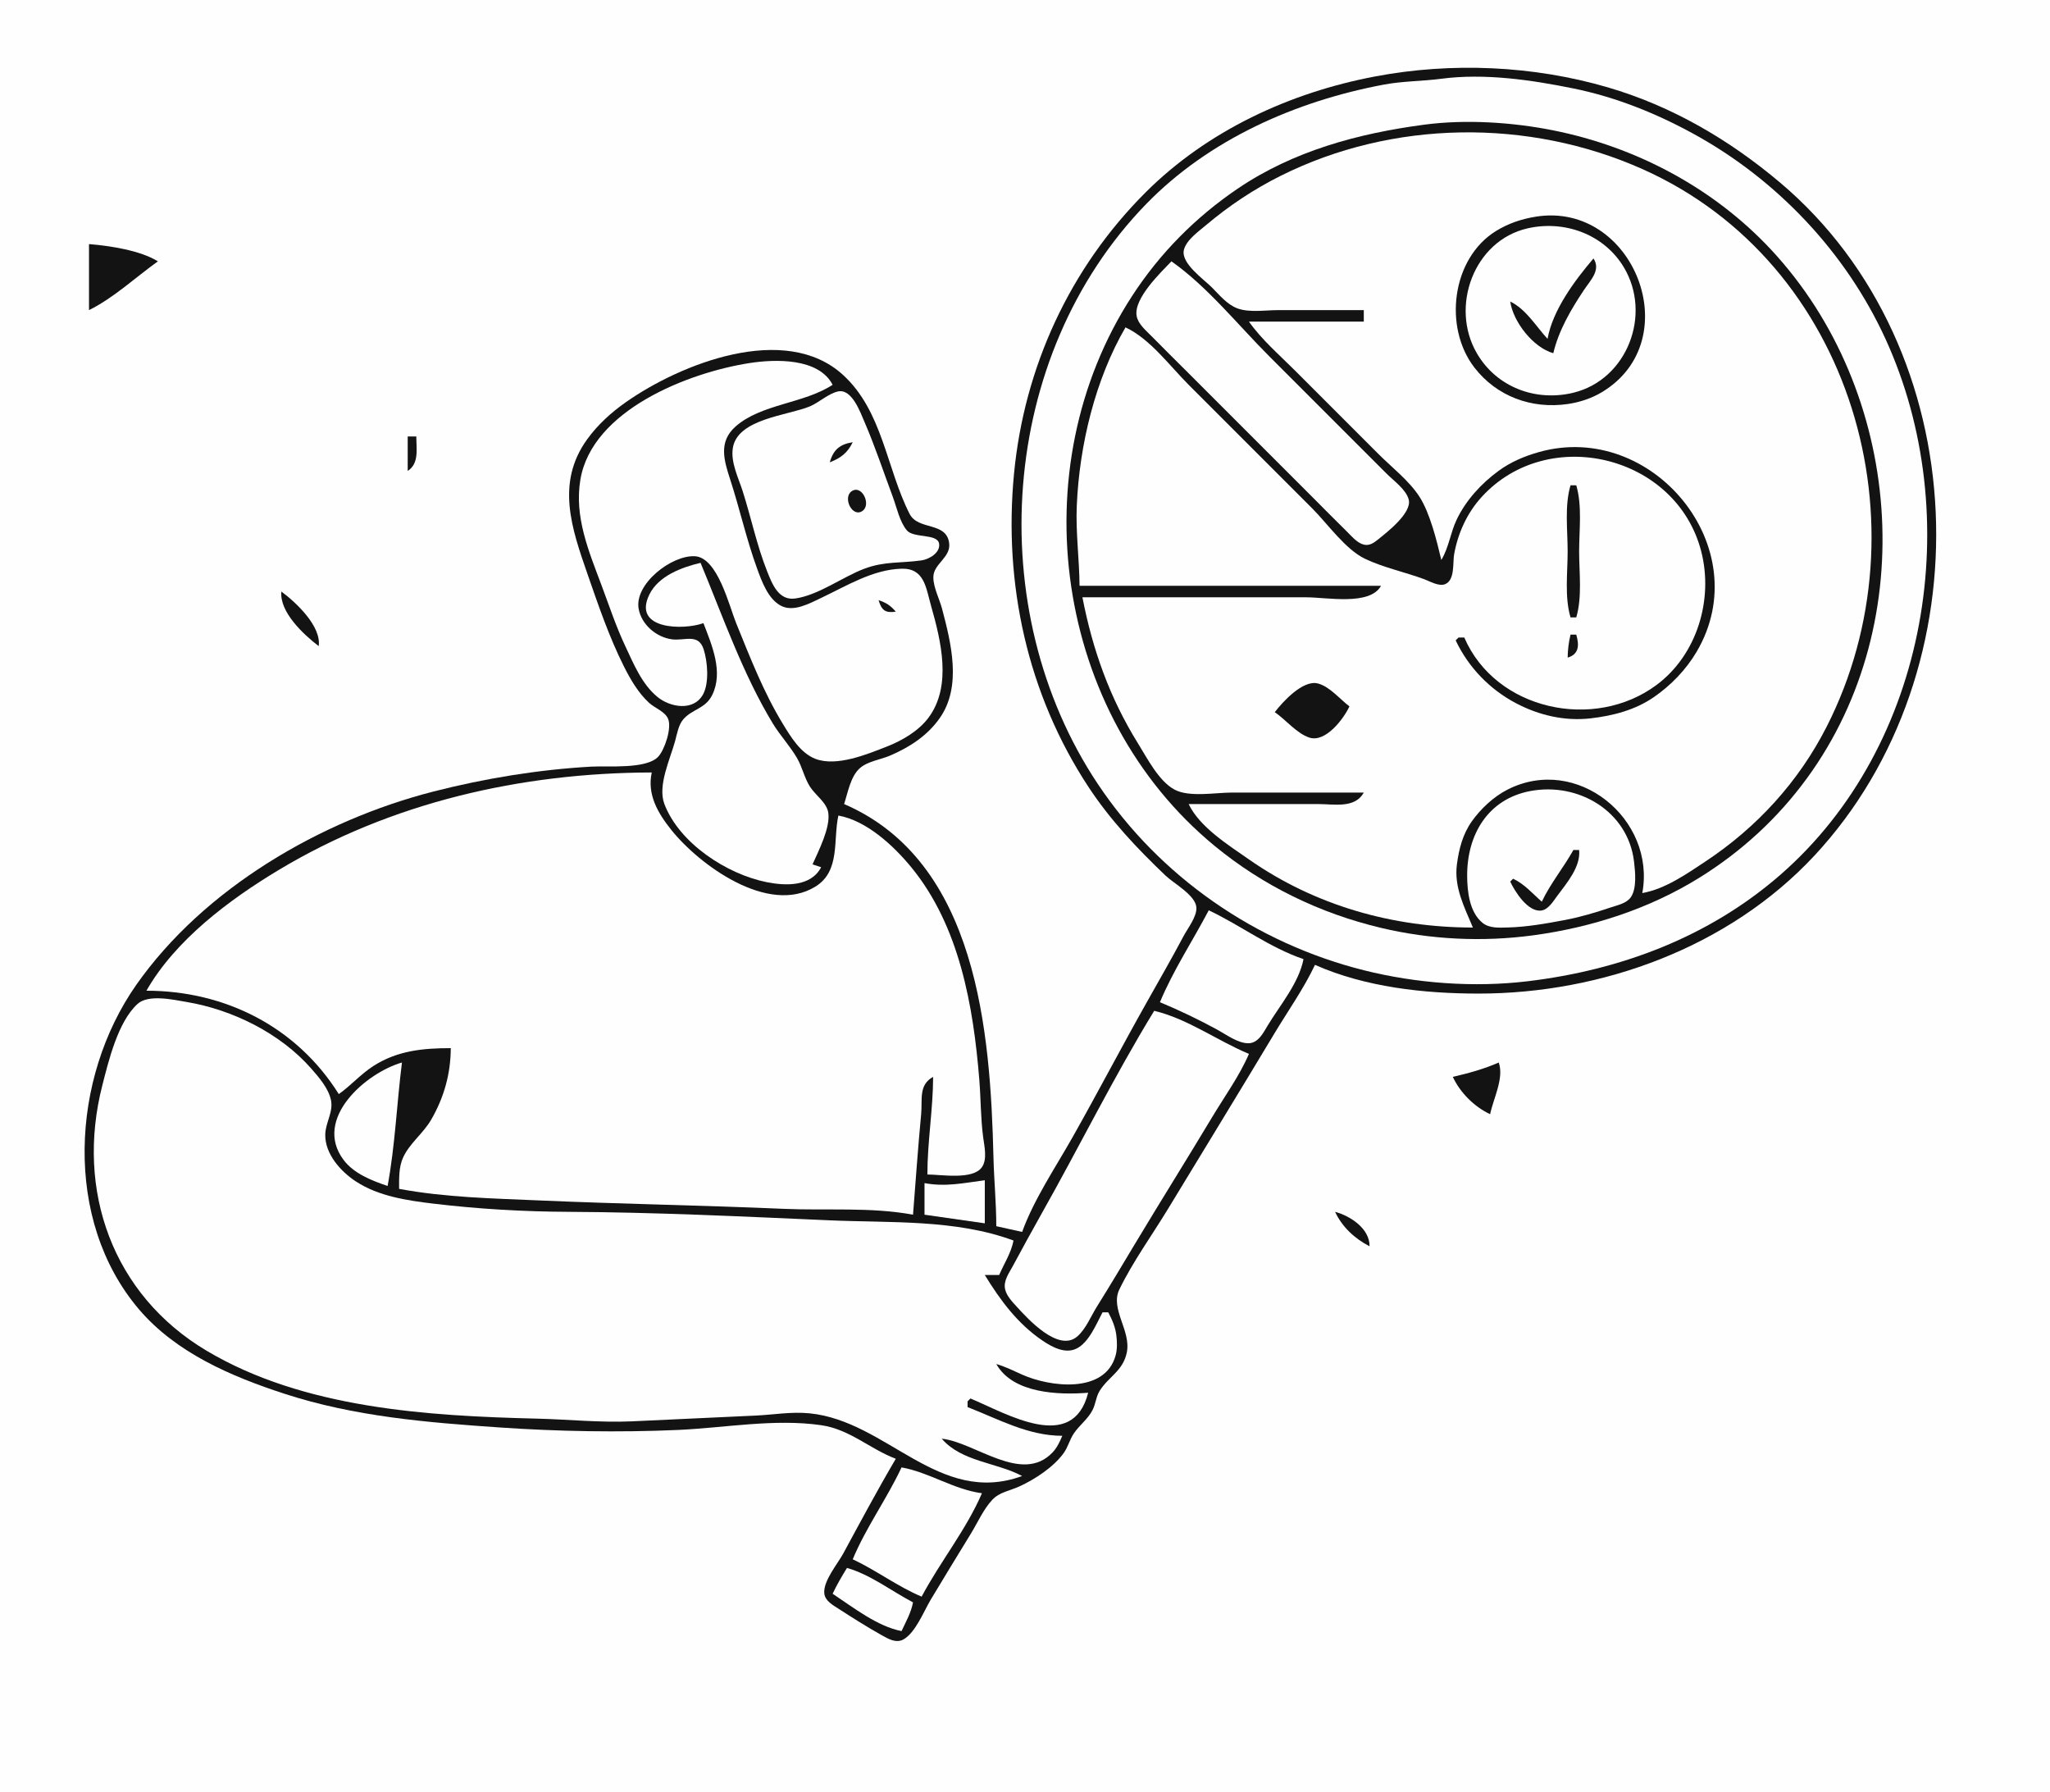 <?xml version="1.0" standalone="yes"?>
<svg xmlns="http://www.w3.org/2000/svg" width="714" height="624">
<path style="fill:#fefefe; stroke:none;" d="M0 0L0 624L714 624L714 0L0 0z"/>
<path style="fill:#131313; stroke:none;" d="M356 429L347 427C347 418.936 346.211 411.013 346.015 403C344.946 359.39 340.455 300.044 294 280C295.286 276.048 296.224 270.45 299.419 267.563C302.162 265.085 306.667 264.554 310 263.127C316.813 260.212 323.038 256.174 327.351 250C335.051 238.979 331.258 223.896 328.116 212C327.208 208.564 325.091 204.61 325.078 201.039C325.06 196.258 331.317 194.194 330.573 189.015C329.508 181.599 319.76 184.765 316.8 178.941C308.71 163.023 307.425 143.131 293.575 130.518C273.429 112.173 236.99 126.713 218 140.042C212.863 143.648 208.176 147.899 204.493 153.001C193.527 168.192 199.139 184.112 204.656 200C208.402 210.789 212.141 221.769 217.27 232C219.543 236.534 222.314 241.328 226.093 244.776C228.053 246.564 231.562 247.741 232.672 250.274C234.065 253.45 231.512 261.053 229.272 263.486C225.183 267.929 211.741 266.645 206 266.965C187.609 267.989 168.841 271.064 151 275.63C111.71 285.684 70.987 309.394 47.438 343C24.688 375.466 21.942 424.923 48.439 455.996C61.322 471.104 80.579 479.326 99 485.33C123.431 493.293 148.589 495.349 174 497.09C194.435 498.489 215.487 498.859 236 497.961C252.308 497.247 269.692 493.949 286 496.3C296.006 497.743 302.933 504.563 312 508C305.613 518.83 299.682 529.949 293.691 541C291.725 544.627 286.64 550.585 287.102 554.907C287.377 557.481 290.063 558.933 292.005 560.188C296.913 563.362 301.899 566.524 307 569.381C309.246 570.639 312.049 572.338 314.621 570.928C318.859 568.606 321.793 561.011 324.2 557C328.818 549.303 333.501 541.653 338.189 534C340.529 530.181 342.534 525.564 345.61 522.279C348.15 519.566 351.759 519.126 355 517.647C360.438 515.167 366.97 510.881 370.487 505.995C371.983 503.917 372.537 501.401 373.933 499.285C375.902 496.301 378.888 494.249 380.544 490.999C381.624 488.88 381.743 486.339 383.012 484.325C386.159 479.33 391.13 477.417 392.456 471C394.03 463.384 386.544 455.833 389.873 449C394.605 439.289 401.196 430.227 406.797 421C419.137 400.672 431.566 380.391 443.8 360C448.538 352.104 454.068 344.314 458 336C475.571 343.779 496 346 515 346C557.959 346 602.26 329.821 631.911 298C692.114 233.391 688.412 121.339 620 63.59C602.326 48.671 582.286 36.942 560 30.424C534.006 22.823 505.633 21.588 479 26.611C449.261 32.22 420.549 45.486 399 67C372.629 93.329 356.724 127.832 353.17 165C349.51 203.28 357.801 241.621 379.079 274C386.669 285.55 396.028 295.463 406 304.961C408.842 307.669 416.494 311.785 416.698 316.09C416.848 319.258 413.656 323.297 412.22 326C408.108 333.741 403.729 341.365 399.424 349C390.645 364.572 382.37 380.435 373.576 396C367.587 406.6 360.164 417.557 356 429z"/>
<path style="fill:#fefefe; stroke:none;" d="M502 27.424C495.33 28.3 488.652 28.214 482 29.46C451.431 35.188 421.113 48.498 399.17 71.09C347.852 123.924 341.811 212.207 382.355 273C403.931 305.352 437.388 328.427 475 337.873C493.188 342.441 513.318 343.949 532 341.715C564.395 337.84 595.139 326.341 620 304.711C671.886 259.567 684.841 179.479 656.691 118C642.915 87.913 618.933 62.584 590 46.694C576.822 39.457 562.776 33.804 548 30.801C533.257 27.804 517.031 25.451 502 27.424z"/>
<path style="fill:#131313; stroke:none;" d="M496 43.424C473.012 46.48 450.431 52.55 431 65.746C416.37 75.682 403.988 88.175 394.345 103C355.109 163.32 367.346 248.716 423 294.536C439.94 308.483 459.682 318.056 481 323.116C498.322 327.227 516.381 328.085 534 325.711C554.359 322.969 574.52 316.457 592 305.575C606.646 296.457 619.187 284.93 629.36 271C669.354 216.233 662.61 136.061 616.911 87C596.825 65.437 569.754 51.15 541 45.4C526.754 42.551 510.454 41.503 496 43.424z"/>
<path style="fill:#fefefe; stroke:none;" d="M475 108L475 112L435 112C439.454 118.322 445.54 123.54 451 129L480 158C484.713 162.713 490.774 167.375 494.4 173C498.065 178.683 500.434 188.392 502 195C504.597 190.75 505.176 185.525 507.326 181C510.554 174.209 515.959 168.333 522 163.927C526.233 160.841 530.978 158.844 536 157.428C575.419 146.316 612.346 190.711 590.906 227C587.224 233.232 581.956 238.685 576 242.779C569.456 247.277 561.781 249.258 554 250.154C545.01 251.19 536.012 249.106 528 244.88C518.821 240.037 511.436 232.377 507 223L508 222L510 222C520.95 247.372 555.308 254.66 576.985 238.51C591.058 228.026 596.84 208.794 592.522 192C583.931 158.593 539.356 147.637 516.104 173.004C511.009 178.562 507.8 185.6 506.465 193C505.932 195.954 506.823 202.08 503.276 203.444C501.097 204.281 497.994 202.418 495.999 201.681C489.415 199.249 481.668 197.59 475.424 194.588C468.531 191.273 462.374 182.374 457 177L414 134C407.386 127.386 400.545 117.985 392 114C381.414 132.205 375.956 155.059 375.039 176C374.627 185.424 375.923 194.641 376 204L481 204C477.133 211.013 462.082 208 455 208L377 208C380.546 226.286 386.536 243.116 396.425 259C399.621 264.134 403.59 272.015 409.09 274.972C414.198 277.719 423.334 276 429 276L475 276C471.901 281.621 464.644 280 459 280L414 280C417.826 288.034 427.83 294.271 435 299.279C458.056 315.382 485.126 323 513 323C510.035 315.87 506.379 308.994 507.432 301C508.135 295.66 509.466 290.45 512.638 286C515.764 281.615 520.189 277.459 525 274.996C549.2 262.608 576.791 285.193 572 311C579.969 309.58 587.345 304.405 594 299.996C611.952 288.102 626.468 272.23 636.244 253C671.61 183.431 645.445 91.574 572 58.861C532.297 41.177 484.987 41.754 446 61.247C436.632 65.931 428.011 71.676 420 78.439C417.452 80.59 413.2 83.576 412.346 87C411.189 91.638 419.174 97.18 422 100C424.654 102.649 427.381 106.062 431 107.397C435.107 108.911 440.685 108 445 108L475 108z"/>
<path style="fill:#131313; stroke:none;" d="M535 75.439C530.015 76.224 525.304 77.799 521.001 80.468C505.59 90.03 502.706 113.998 513.529 127.999C521.333 138.095 533.502 142.502 546 140.7C550.183 140.097 554.378 138.707 558 136.521C588.009 118.411 569.015 70.085 535 75.439z"/>
<path style="fill:#fefefe; stroke:none;" d="M532 79.529C513.352 83.809 504.946 106.774 514.363 123C521.28 134.917 534.974 139.937 548 136.761C566.777 132.182 575.456 109.464 565.521 93C558.624 81.571 544.896 76.57 532 79.529z"/>
<path style="fill:#131313; stroke:none;" d="M31 85L31 108C39.657 103.689 47.153 96.636 55 91C48.724 87.166 38.302 85.597 31 85M555 90C548.504 97.621 540.789 107.965 539 118C534.872 113.515 531.556 107.708 526 105C527.041 112.129 534.007 121.021 541 123C542.883 115.074 547.175 107.726 551.671 101C554.027 97.475 557.63 94.018 555 90z"/>
<path style="fill:#fefefe; stroke:none;" d="M408 91C404.223 94.958 394.822 103.922 395.878 110C396.37 112.833 399.105 115.063 401.005 117C404.964 121.037 409.001 125.001 413 129L457 173C460.999 176.999 464.96 181.039 469 184.995C470.671 186.632 472.619 189.061 475 189.654C476.982 190.148 478.535 189.007 480 187.833C483.137 185.319 491.802 178.606 490.654 174C489.786 170.516 485.421 167.422 483 165L465 147L442 124C431.129 113.129 420.571 99.855 408 91M290 134C285.126 124.618 270.095 125.019 261 126.439C239.712 129.764 206.224 142.823 202.146 167C199.952 180.01 205.08 191.976 209.576 204C212.209 211.042 214.566 218.188 217.781 225C220.719 231.225 223.556 238.259 229.015 242.721C233.419 246.321 241.511 247.771 244.821 241.891C247.079 237.879 246.449 230.291 245.057 226.059C243.21 220.444 238.429 223.237 234 222.631C228.563 221.887 223.423 217.516 222.434 212C220.887 203.363 233.889 193.28 241.996 193.697C249.955 194.106 253.947 210.982 256.397 217C261.238 228.894 265.91 240.993 272.615 252C275.375 256.531 278.801 262.264 284.001 264.258C291.419 267.102 302.096 262.635 309 259.932C314.255 257.875 319.934 254.536 323.362 249.96C331.654 238.889 327.726 223.093 324.29 211C322.487 204.655 321.984 197.83 313.999 198.044C303.969 198.313 294.808 204.062 286 208.219C282.013 210.101 276.442 213.239 272.043 210.968C267.534 208.641 265.327 202.476 263.695 198C259.993 187.846 257.664 177.269 254.33 167C252.167 160.338 250.149 153.866 256.189 148.532C265.168 140.604 279.868 140.621 290 134M291.96 136.302C288.549 136.991 285.276 140.202 282 141.546C274.322 144.696 256.85 145.85 255.243 156.004C254.449 161.019 257.167 166.341 258.656 171C261.624 180.29 263.593 189.923 267.204 199C268.966 203.43 271.203 209.242 277.001 208.412C285.099 207.253 293.332 200.972 301 198.064C308.07 195.383 313.851 196.166 320.999 195.142C323.577 194.773 327.588 192.486 327.079 189.314C326.5 185.712 318.193 187.502 315.843 184.682C313.314 181.649 312.311 176.65 310.95 173C307.725 164.349 304.78 155.479 301.127 147C299.686 143.654 296.725 135.341 291.96 136.302z"/>
<path style="fill:#131313; stroke:none;" d="M142 152L142 164C146.033 161.385 145 156.386 145 152L142 152M289 161C292.846 159.506 295.18 157.724 297 154C292.496 154.697 290.248 156.607 289 161M547 169C544.886 176.152 546 184.573 546 192C546 199.427 544.886 207.849 547 215L549 215C551.114 207.849 550 199.427 550 192C550 184.573 551.114 176.151 549 169L547 169M296.592 171.086C293.432 173.311 296.856 180.414 300.408 177.914C303.568 175.689 300.144 168.586 296.592 171.086z"/>
<path style="fill:#fefefe; stroke:none;" d="M245 217C247.962 224.69 251.993 233.963 248.08 241.985C245.697 246.871 241.028 246.887 237.934 250.56C236.294 252.508 235.8 255.608 235.151 258C233.439 264.309 228.955 273.572 231.406 280C236.617 293.666 253.154 304.423 267 307.192C273.694 308.531 282.44 308.789 286 302L283 301C285.088 296.289 289.216 288.324 288.498 283.09C288.007 279.516 283.997 276.913 282.133 273.996C280.133 270.865 279.458 267.19 277.607 264C275.162 259.786 271.747 256.18 269.204 252C258.723 234.77 251.737 214.583 244 196C237.447 197.553 229.369 200.529 226.183 207.004C220.088 219.389 238.216 219.473 245 217z"/>
<path style="fill:#131313; stroke:none;" d="M98 206C97.311 213.134 105.671 220.925 111 225C111.972 218.153 103.217 209.84 98 206M306 209C307.073 212.536 308.325 213.54 312 213C310.104 210.819 308.741 209.931 306 209M547 221C546.352 223.709 546.058 226.216 546 229C550.002 227.829 550.067 224.629 549 221L547 221M444 248C447.8 250.599 451.613 255.387 456 256.843C461.682 258.728 467.994 250.298 470 246C466.717 243.508 463.077 239.04 459 238.005C453.787 236.683 446.815 244.33 444 248z"/>
<path style="fill:#fefefe; stroke:none;" d="M51 345C78.308 345 103.283 357.537 118 381C122.231 378.02 125.632 374.059 130 371.247C138.377 365.854 147.322 365 157 365C156.975 373.915 154.63 382.266 150.123 390C147.402 394.67 142.692 398.126 140.434 403C138.85 406.416 139.01 410.328 139 414C155.198 417.018 171.613 417.322 188 418.039C216.305 419.279 244.692 419.721 273 420.961C287.883 421.612 303.305 420.272 318 423C318.921 411.334 319.722 399.65 320.83 388C321.32 382.85 319.858 377.835 325 375C324.969 386.358 323 397.623 323 409C327.8 409 338.764 410.977 341.972 406.486C343.948 403.721 342.829 399.079 342.424 396C341.562 389.434 341.617 382.615 341.086 376C339.023 350.34 334.178 322.455 317.384 302C311.225 294.498 301.852 285.778 292 284C290.109 292.584 292.773 303.371 283.96 308.772C267.512 318.851 243.481 301.092 233.808 289C229.112 283.13 225.336 276.678 227 269C181.372 269.126 136.168 279.452 97 303C79.87 313.299 61.057 327.348 51 345M533 275.468C518.099 278.279 510.937 290.82 511.001 305C511.025 310.434 511.787 317.683 516.39 321.397C518.759 323.308 522.136 323.05 525 322.985C531.636 322.836 538.485 321.618 545 320.389C550.479 319.356 555.721 317.773 561 316C563.313 315.223 566.471 314.609 567.973 312.49C570.158 309.408 569.536 303.517 569.115 300C567.019 282.48 549.722 272.313 533 275.468z"/>
<path style="fill:#131313; stroke:none;" d="M548 296C544.576 302.151 540.014 307.628 537 314C533.679 311.107 531.023 307.889 527 306L526 307C527.628 310.492 532.169 317.694 536.826 317.079C539.275 316.755 541.031 313.78 542.36 311.995C545.735 307.462 550.595 301.823 550 296L548 296z"/>
<path style="fill:#fefefe; stroke:none;" d="M421 317C415.396 327.651 408.631 337.877 404 349C410.751 351.811 417.585 355.075 424 358.587C427.071 360.269 431.303 363.425 434.957 363.292C438.353 363.167 440.062 359.522 441.6 356.999C445.921 349.908 452.412 342.236 454 334C442.081 329.941 432.234 322.313 421 317M356 514C347.139 509.254 334.934 509.067 328 501C339.595 502.188 355.918 517.013 366.606 505.78C368.21 504.095 369.079 502.088 370 500C358.013 499.967 347.923 494.238 337 490L337 488L338 487C350.678 492.271 373.627 506.243 379 485C368.791 485.806 352.818 485.328 347 475C350.179 475.916 352.988 477.336 356 478.688C365.511 482.958 384.846 485.552 388.566 471.999C389.169 469.804 389.089 467.241 388.815 465C388.454 462.057 387.358 459.591 386 457L384 457C381.825 461.087 379.282 467.522 374.896 469.642C370.879 471.584 366.301 469.021 363 466.776C354.364 460.905 348.379 452.757 343 444L348 444C349.749 439.941 352.156 436.375 353 432C332.999 424.545 309.984 425.88 289 424.961C258.78 423.637 228.247 422.147 198 422.001C182.301 421.925 166.588 421.02 151 419.155C141.819 418.056 131.914 416.608 124.004 411.451C118.671 407.975 113.11 401.812 113.289 395C113.396 390.903 116.176 387.158 115.258 383C114.36 378.936 111.061 375.13 108.384 372.09C97.545 359.777 81.019 351.619 65 348.921C60.442 348.153 51.72 346.129 47.904 349.603C41.074 355.822 37.838 369.369 35.63 378C26.27 414.582 39.269 450.934 72 470.396C105.771 490.475 148.778 493.078 187 494.015C198.01 494.284 208.918 495.446 220 494.961L263 492.961C269.385 492.681 275.558 491.526 282 492.171C309.041 494.876 327.009 524.585 356 514M402 352C387.888 375.057 375.872 399.464 362.576 423C359.21 428.957 355.956 434.984 352.695 441C351.384 443.418 349.396 446.094 350.083 449C350.635 451.338 352.53 453.286 354.094 455C357.967 459.244 368.655 471.064 375.215 465.396C378.192 462.823 379.987 458.296 382.05 455C386.602 447.728 390.984 440.355 395.4 433C404.238 418.278 413.365 403.724 422.2 389C426.521 381.799 431.673 374.712 435 367C423.97 362.408 413.686 354.776 402 352M135 413C137.625 398.862 138.197 384.264 140 370C127.476 373.608 108.929 389.567 119.653 403.907C123.252 408.719 129.506 411.129 135 413z"/>
<path style="fill:#131313; stroke:none;" d="M522 370C516.9 372.258 511.432 373.755 506 375C508.57 380.512 513.488 385.43 519 388C520.131 382.537 523.93 375.394 522 370z"/>
<path style="fill:#fefefe; stroke:none;" d="M322 412L322 423L343 426L343 411C335.63 411.952 329.451 413.383 322 412z"/>
<path style="fill:#131313; stroke:none;" d="M465 422C467.467 427.29 471.844 431.325 477 434C477.091 427.918 470.476 423.492 465 422z"/>
<path style="fill:#fefefe; stroke:none;" d="M314 511C308.895 521.934 301.646 531.843 297 543C305.254 546.854 312.586 552.478 321 556C327.493 543.801 336.529 532.697 342 520C332.016 518.654 323.651 512.72 314 511M295 546C293.198 548.945 291.46 551.873 290 555C297.116 559.709 305.548 566.37 314 568C315.56 564.639 317.294 561.661 318 558C310.438 554.017 303.252 548.382 295 546z"/>
</svg>
